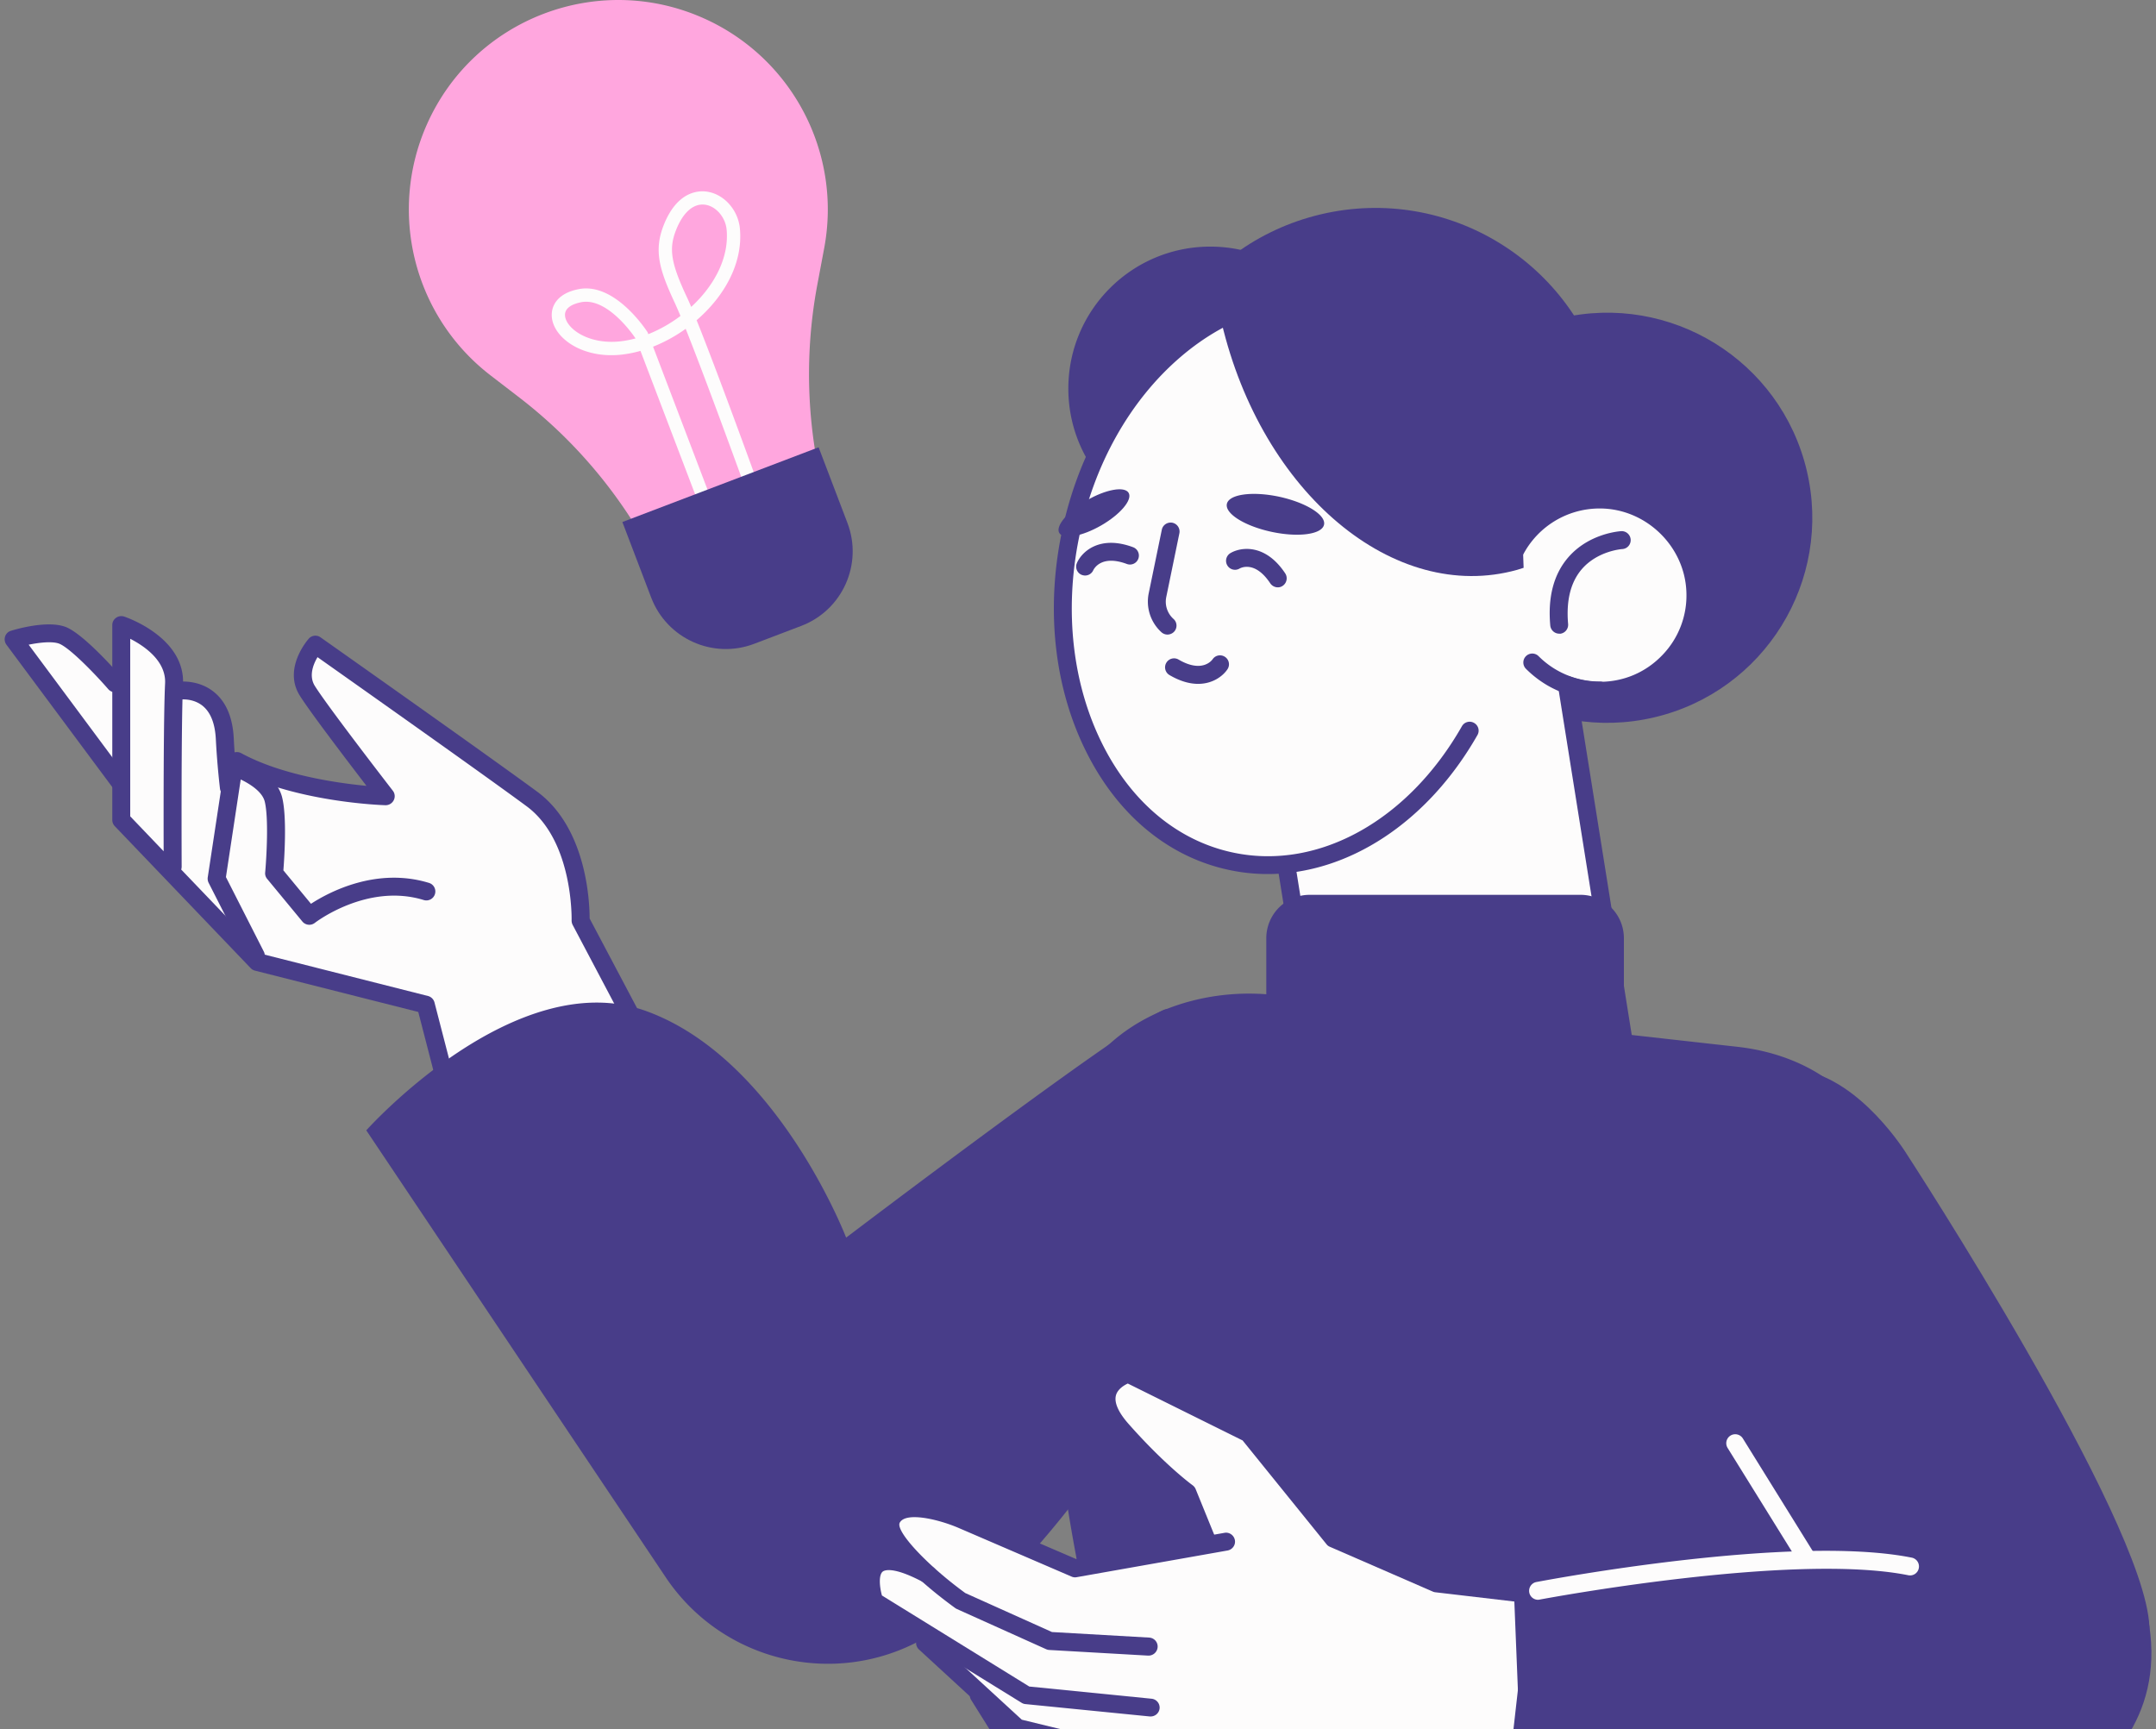 <svg xmlns="http://www.w3.org/2000/svg" width="369" height="296" fill="none"><rect width="100%" height="100%" fill="#808080" stroke="none"/><path fill="#483D89" d="M244.722 115.715c21.823-5.154 35.337-27.023 30.184-48.846-5.153-21.824-27.022-35.338-48.846-30.185-21.823 5.153-35.338 27.022-30.184 48.846 5.153 21.824 27.022 35.338 48.846 30.185z"/><path fill="#483D89" d="M283.14 122.779c18.864-4.454 30.545-23.357 26.091-42.221-4.455-18.864-23.358-30.545-42.221-26.09-18.864 4.453-30.546 23.356-26.091 42.22 4.454 18.864 23.357 30.545 42.221 26.091z"/><path fill="#FDFCFC" d="M258.682 95.576c2.485-5.936 8.36-10.109 15.201-10.063 8.636.046 15.923 7.087 16.26 15.708.368 9.341-7.102 17.027-16.352 17.027-1.979 0-3.881-.369-5.629-1.013l12.961 81.238-21.751 3.466c-16.49 2.623-31.983-8.605-34.606-25.08l-11.811-73.982 45.727-7.301z"/><path fill="#483D89" d="M254.586 203.872c-15.324 0-28.853-11.152-31.338-26.752l-11.812-73.982a1.5 1.5 0 0 1 .276-1.135c.246-.322.599-.552.998-.614l44.913-7.163a17.856 17.856 0 0 1 16.276-10.216c9.433.046 17.425 7.762 17.793 17.18.2 4.924-1.58 9.587-4.985 13.131-3.405 3.543-7.992 5.491-12.901 5.491-1.257 0-2.5-.138-3.742-.399l12.578 78.86a1.517 1.517 0 0 1-1.273 1.749l-21.751 3.467a35.296 35.296 0 0 1-5.032.383zm-39.882-99.721 11.566 72.478c2.5 15.616 17.241 26.308 32.857 23.807l20.248-3.236-12.717-79.735a1.538 1.538 0 0 1 2.04-1.687c1.672.613 3.39.92 5.108.92 4.081 0 7.87-1.61 10.692-4.556a14.669 14.669 0 0 0 4.126-10.875c-.306-7.808-6.918-14.19-14.741-14.235h-.077a14.79 14.79 0 0 0-13.698 9.127 1.5 1.5 0 0 1-1.181.92l-44.223 7.072z"/><path fill="#483D89" d="M266.864 108.461a1.546 1.546 0 0 1-1.534-1.396c-.444-4.878.599-8.805 3.084-11.673 3.589-4.142 8.85-4.464 9.065-4.48a1.54 1.54 0 0 1 1.611 1.458 1.528 1.528 0 0 1-1.442 1.61c-.046 0-4.218.292-6.934 3.452-1.902 2.224-2.684 5.369-2.331 9.372a1.544 1.544 0 0 1-1.396 1.672c-.015-.015-.061-.015-.123-.015zm-59.721-17.656c13.42 0 24.298-10.878 24.298-24.297 0-13.42-10.878-24.298-24.298-24.298-13.419 0-24.297 10.878-24.297 24.298 0 13.419 10.878 24.297 24.297 24.297zm66.679 28.915c-3.205 0-6.365-.859-9.111-2.485a18.208 18.208 0 0 1-3.544-2.761 1.528 1.528 0 0 1 0-2.163 1.528 1.528 0 0 1 2.163 0 14.8 14.8 0 0 0 10.492 4.341c.844 0 1.534.691 1.534 1.534 0 .844-.675 1.534-1.534 1.534z"/><path fill="#FDFCFC" d="M259.073 87.584c-2.224-18.423-13.115-33.24-28.669-36.37-20.739-4.188-41.908 13.974-47.261 40.558-5.369 26.583 7.102 51.525 27.841 55.697 15.554 3.145 31.354-6.289 40.527-22.411l7.562-37.474z"/><path fill="#483D89" d="M216.997 149.601c-2.102 0-4.219-.199-6.305-.629-10.507-2.116-19.312-9.326-24.773-20.278-5.415-10.83-6.933-24.053-4.264-37.244 2.653-13.192 9.188-24.789 18.376-32.673 9.296-7.977 20.202-11.198 30.694-9.081 15.785 3.19 27.519 17.977 29.897 37.704a1.515 1.515 0 0 1-1.335 1.703 1.514 1.514 0 0 1-1.702-1.335c-2.209-18.377-12.993-32.136-27.458-35.05-9.556-1.933-19.542 1.058-28.102 8.405-8.666 7.44-14.833 18.438-17.364 30.956-2.531 12.516-1.104 25.049 4.004 35.265 5.046 10.093 13.084 16.704 22.641 18.637 14.465 2.93 29.728-5.583 38.9-21.674a1.516 1.516 0 0 1 2.087-.568c.736.414.997 1.35.567 2.086-8.529 14.956-22.119 23.776-35.863 23.776z"/><path fill="#483D89" d="M260.768 97.186c-.368.123-.736.246-1.12.353-21.03 5.845-43.671-13.115-50.574-42.337-.077-.337-.138-.66-.215-.997 6.918-3.926 14.527-5.414 22.089-3.773 17.564 3.85 29.329 23.423 29.82 46.754zm-67.601-12.823c.691 1.18-1.426 3.681-4.694 5.568-3.282 1.887-6.488 2.47-7.178 1.288-.691-1.18 1.426-3.681 4.693-5.568 3.283-1.902 6.489-2.47 7.179-1.288z"/><path fill="#483D89" d="M226.608 89.808c-.353 1.657-4.356 2.21-8.958 1.227-4.587-.981-8.023-3.114-7.67-4.785.353-1.657 4.356-2.21 8.958-1.228 4.587.997 8.023 3.13 7.67 4.786zm-26.797 18.806c-.368 0-.736-.138-1.028-.398a7.08 7.08 0 0 1-2.178-6.673l2.24-10.876c.168-.828.981-1.35 1.81-1.196a1.537 1.537 0 0 1 1.196 1.81l-2.239 10.875a3.958 3.958 0 0 0 1.242 3.789 1.53 1.53 0 0 1 .108 2.163 1.586 1.586 0 0 1-1.151.506zm18.88-8.084c-.491 0-.981-.245-1.288-.69-2.654-4.003-5.139-2.592-5.246-2.53a1.531 1.531 0 0 1-2.102-.538 1.531 1.531 0 0 1 .537-2.101c1.749-1.043 5.967-1.672 9.372 3.466a1.549 1.549 0 0 1-.429 2.133 1.44 1.44 0 0 1-.844.26zm-32.975-2.024c-.2 0-.414-.046-.614-.123a1.527 1.527 0 0 1-.797-1.994c.797-1.887 3.835-4.878 9.617-2.73a1.528 1.528 0 0 1 .905 1.963 1.526 1.526 0 0 1-1.978.905c-4.326-1.61-5.599.797-5.737 1.074a1.522 1.522 0 0 1-1.396.905zm19.343 18.545c-1.396 0-3.037-.414-4.893-1.503a1.532 1.532 0 0 1-.552-2.102 1.532 1.532 0 0 1 2.101-.552c3.988 2.332 5.66.184 5.829-.061a1.526 1.526 0 0 1 2.117-.399c.69.46.89 1.396.43 2.101-.721 1.105-2.455 2.516-5.032 2.516z"/><path fill="#FDFCFC" d="m108.757 173.715-8.606-16.306c.031-1.887-.107-14.987-8.651-21.276-8.713-6.412-36.784-26.215-37.075-26.414a.758.758 0 0 0-1.013.123c-.169.184-4.05 4.647-1.472 8.789 1.917 3.068 9.633 13.131 12.455 16.797-4.203-.307-15.508-1.488-23.47-5.829a.776.776 0 0 0-1.042.306c-.123.215-.108.445-.03.66a.672.672 0 0 0-.292.107l-.046.046a124.821 124.821 0 0 1-.292-4.295c-.169-3.328-1.196-5.798-3.052-7.332-2.47-2.025-5.446-1.626-5.569-1.61-.03 0-.046.015-.076.03 0-.122.015-.261.015-.383.368-7.44-9.142-10.707-9.556-10.845a.745.745 0 0 0-.69.107.756.756 0 0 0-.323.629v9.112c-1.365-1.55-6.412-7.102-9.035-8.084-2.99-1.12-8.605.613-8.835.675a.801.801 0 0 0-.506.491.79.79 0 0 0 .107.69l18.07 24.313a.532.532 0 0 0 .2.169v5.982c0 .199.076.383.214.537l23.27 24.313a.76.76 0 0 0 .368.215l28.393 7.178 3.59 13.913c.061.215.2.384.398.491.108.062.23.077.353.077a.86.86 0 0 0 .276-.046l31.523-12.241a.795.795 0 0 0 .445-.445.786.786 0 0 0-.046-.644z"/><path fill="#483D89" d="M196.498 313.273s-17.763-48.335-17.257-98.648c.107-10.001 4.08-28.393 8.314-33.471 6.581-7.899 18.653-12.179 30.556-10.845l79.274 8.867c13.975 1.564 24.145 10.43 24.298 21.199l1.365 97.789c.184 12.823-13.775 23.622-30.725 23.76-49.515.415-97.85 8.652-95.825-8.651zm-88.42-137.671a1.539 1.539 0 0 1-1.365-.813l-8.698-16.475a1.663 1.663 0 0 1-.184-.767c0-.138.322-13.637-7.716-19.558-7.623-5.629-30.203-21.567-35.771-25.509-.721 1.212-1.534 3.206-.46 4.924 2.255 3.605 13.238 17.794 13.345 17.932a1.52 1.52 0 0 1 .153 1.641 1.552 1.552 0 0 1-1.41.844c-.645-.016-15.77-.537-26.17-6.213-.736-.399-1.012-1.334-.613-2.086a1.554 1.554 0 0 1 2.086-.614c6.918 3.774 16.459 5.124 21.444 5.599-3.344-4.371-9.71-12.716-11.428-15.477-2.883-4.633 1.366-9.495 1.55-9.71a1.517 1.517 0 0 1 2.024-.23c.277.199 28.363 20.002 37.076 26.414 8.575 6.32 8.973 19.175 8.973 21.706l8.529 16.121a1.528 1.528 0 0 1-.644 2.071c-.23.154-.476.2-.721.2zM20.4 135.274a1.51 1.51 0 0 1-1.228-.613l-18.07-24.313a1.563 1.563 0 0 1-.23-1.396c.154-.476.522-.844.997-.982.614-.199 6.151-1.856 9.327-.675 2.99 1.12 8.559 7.409 9.648 8.652a1.53 1.53 0 0 1-.153 2.162 1.53 1.53 0 0 1-2.163-.153c-2.316-2.669-6.657-7.133-8.421-7.792-1.166-.43-3.33-.2-5.2.184l16.704 22.487a1.528 1.528 0 0 1-.322 2.148 1.411 1.411 0 0 1-.89.291z"/><path fill="#483D89" d="M76.558 187.842c-.69 0-1.304-.46-1.488-1.15l-3.482-13.483-27.949-7.072a1.571 1.571 0 0 1-.736-.429L19.648 141.41a1.523 1.523 0 0 1-.43-1.058v-33.364c0-.491.23-.951.645-1.242.399-.292.92-.368 1.38-.215.43.138 10.477 3.59 10.079 11.612-.338 6.826-.23 30.94-.23 31.185 0 .184-.031.353-.077.506l13.836 14.45 28.409 7.194c.536.138.966.568 1.104 1.105l3.712 14.357a1.528 1.528 0 0 1-1.104 1.872c-.154.015-.276.03-.414.03zm-54.271-48.119 5.721 5.982c-.015-6.504-.03-23.086.246-28.715.2-3.866-3.544-6.412-5.967-7.655v30.388z"/><path fill="#483D89" d="M39.165 136.317a1.525 1.525 0 0 1-1.519-1.35c-.015-.153-.476-3.942-.706-8.452-.138-2.653-.874-4.555-2.224-5.675-1.656-1.365-3.773-1.12-3.789-1.105-.828.138-1.61-.46-1.733-1.303a1.527 1.527 0 0 1 1.304-1.734c.138-.015 3.451-.46 6.166 1.78 2.04 1.672 3.16 4.325 3.344 7.884.215 4.402.675 8.191.69 8.222a1.514 1.514 0 0 1-1.334 1.703c-.077.03-.138.03-.2.03z"/><path fill="#483D89" d="M43.791 165.155a1.52 1.52 0 0 1-1.365-.843l-6.718-13.207a1.613 1.613 0 0 1-.154-.921l2.9-19.113c.06-.445.322-.828.705-1.074.383-.23.844-.306 1.273-.168.69.215 6.765 2.239 7.854 6.642.844 3.359.383 10.338.215 12.501l4.724 5.722c3.022-1.963 11.167-6.335 20.202-3.574a1.53 1.53 0 0 1 1.013 1.917 1.537 1.537 0 0 1-1.918 1.013c-9.664-2.976-18.545 3.835-18.637 3.911a1.542 1.542 0 0 1-2.132-.23l-6.029-7.301a1.466 1.466 0 0 1-.337-1.12c.215-2.408.629-9.281-.077-12.118-.414-1.657-2.47-2.992-4.11-3.774l-2.532 16.705 6.489 12.762a1.532 1.532 0 0 1-.675 2.056c-.215.153-.46.214-.69.214zm123.974 109.938-9.864 5.476c-15.186 8.437-34.299 3.82-43.963-10.599L62.69 193.472s25.509-28.562 47.95-20.401c22.442 8.16 34.177 38.762 34.177 38.762s46.586-35.372 54.24-38.931c7.639-3.574 26.859 44.546-31.292 102.191z"/><path fill="#FDFCFC" d="m263.233 272.286-17.226-2.025-17.318-7.531-14.45-17.871a.574.574 0 0 0-.261-.199l-20.555-10.201a.736.736 0 0 0-.567-.046c-.138.046-3.298 1.028-4.081 3.789-.583 2.04.307 4.418 2.639 7.056 5.829 6.596 10.231 10.017 11.167 10.722l3.19 7.839-21.69 3.835-19.082-8.207c-1.074-.46-10.507-4.402-13.023.077-1.089 1.932.675 4.786 3.175 7.516-2.546-.859-4.402-.798-5.583.215-2.332 1.994-.829 6.58-.644 7.087a.75.75 0 0 0 .322.398l9.495 5.875a.755.755 0 0 0-.997.108c-.292.307-.261.797.046 1.089l8.958 8.237a.823.823 0 0 0 .092.537l5.691 9.096a.842.842 0 0 0 .353.307l17.349 7.148c.076.031.153.046.23.062l37.735 3.252a56.076 56.076 0 0 0 19.051-1.657l12.517-3.329a.752.752 0 0 0 .568-.659l3.574-31.63c.046-.46-.246-.844-.675-.89z"/><path fill="#483D89" d="M196.579 283.376h-.092l-16.92-.966a1.607 1.607 0 0 1-.536-.138l-15.232-6.857a2.454 2.454 0 0 1-.277-.153c-4.54-3.298-14.833-11.459-12.21-16.137 2.838-5.062 12.855-.89 13.99-.399l18.867 8.115 25.402-4.48c.829-.153 1.626.415 1.78 1.243.153.828-.414 1.626-1.243 1.779l-25.847 4.571a1.428 1.428 0 0 1-.874-.107l-19.297-8.314c-3.451-1.488-9.035-2.807-10.093-.92-.798 1.426 4.632 7.271 11.213 12.057l14.833 6.672 16.643.951a1.532 1.532 0 0 1 1.442 1.626 1.557 1.557 0 0 1-1.549 1.457z"/><path fill="#483D89" d="M196.947 293.792h-.153l-21.276-2.117a1.447 1.447 0 0 1-.659-.215l-26.016-16.06a1.501 1.501 0 0 1-.644-.798c-.2-.567-1.841-5.599.874-7.93 2.009-1.718 5.446-1.227 10.477 1.488a1.528 1.528 0 0 1 .629 2.071 1.527 1.527 0 0 1-2.071.628c-5.369-2.883-6.795-2.055-7.041-1.856-.705.599-.537 2.593-.123 4.081l25.218 15.585 20.923 2.086a1.532 1.532 0 0 1 1.381 1.672 1.54 1.54 0 0 1-1.519 1.365z"/><path fill="#483D89" d="M197.49 302.98c-.123 0-.246-.015-.369-.046l-23.346-5.691a1.457 1.457 0 0 1-.675-.368l-15.815-14.542a1.528 1.528 0 0 1-.092-2.162 1.53 1.53 0 0 1 2.163-.093l15.523 14.266 22.963 5.599a1.514 1.514 0 0 1 1.12 1.856 1.505 1.505 0 0 1-1.472 1.181z"/><path fill="#483D89" d="M233.013 311.371c-1.626 0-3.237-.061-4.863-.215l-37.735-3.252a1.45 1.45 0 0 1-.444-.107l-17.349-7.148a1.615 1.615 0 0 1-.721-.599l-5.691-9.096a1.542 1.542 0 0 1 .491-2.117 1.54 1.54 0 0 1 2.116.491l5.431 8.682 16.674 6.857 37.504 3.237c6.152.537 12.287 0 18.254-1.596l11.505-3.052 3.283-29.068-15.831-1.857a1.38 1.38 0 0 1-.429-.122l-17.594-7.655a1.377 1.377 0 0 1-.583-.444l-14.358-17.763-19.65-9.741c-.66.307-1.733.966-2.025 2.009-.337 1.228.399 2.915 2.148 4.894 6.258 7.087 10.921 10.477 10.968 10.507.23.169.414.399.521.66l3.313 8.145a1.53 1.53 0 0 1-.843 1.994c-.783.307-1.688-.061-1.994-.844l-3.145-7.746c-1.258-.951-5.553-4.387-11.121-10.691-2.516-2.854-3.467-5.461-2.807-7.778.905-3.16 4.448-4.264 4.602-4.31a1.486 1.486 0 0 1 1.119.092l20.555 10.201c.2.092.368.245.506.414l14.343 17.732 17.042 7.409 17.119 2.01a1.537 1.537 0 0 1 1.35 1.702l-3.575 31.63a1.522 1.522 0 0 1-1.135 1.304l-12.517 3.329a55.427 55.427 0 0 1-14.434 1.902zm37.494-119.985h-46.356a7.43 7.43 0 0 1-7.424-7.424v-23.378a7.43 7.43 0 0 1 7.424-7.424h46.356a7.43 7.43 0 0 1 7.424 7.424v23.378a7.43 7.43 0 0 1-7.424 7.424z"/><path fill="#483D89" d="M259.111 272.409c2.516 1.135 62.232-11.551 62.232-11.551s41.908-13.775 46.525 17.487c4.617 31.262-38.241 38.748-38.241 38.748l-68.69.674-1.826-45.358z"/><path fill="#483D89" d="m275.904 232.741 32.643 38.763s60.146 25.218 59.317 6.826c-.828-18.392-41.631-80.962-41.631-80.962s-30.602-49.638-50.329 35.373z"/><path fill="#FDFCFC" d="M263.238 273.82a1.526 1.526 0 0 1-1.503-1.242c-.153-.829.384-1.642 1.212-1.795 1.779-.338 43.794-8.268 64.257-4.173a1.53 1.53 0 0 1 1.196 1.811 1.517 1.517 0 0 1-1.81 1.196c-19.88-3.973-62.661 4.096-63.091 4.172a1.174 1.174 0 0 1-.261.031z"/><path fill="#FDFCFC" d="M309.227 268.282c-.506 0-1.012-.26-1.304-.721l-12.241-19.726a1.54 1.54 0 0 1 .491-2.117 1.539 1.539 0 0 1 2.117.491l12.241 19.726c.445.721.23 1.673-.491 2.117-.245.169-.537.23-.813.23z"/><path fill="#FFA6DE" d="M73.112 21.19c-6.779 15.131-2.305 32.945 10.84 43.056l4.954 3.811a82.982 82.982 0 0 1 26.931 36.232l.445 1.176 28.073-10.693-.445-1.175a83.013 83.013 0 0 1-4.006-44.962l1.153-6.14c3.07-16.296-5.444-32.569-20.575-39.347-18.065-8.103-39.28-.023-47.37 18.041z"/><path fill="#FDFCFC" d="M120.47 86.487c-.457 0-.89-.285-1.061-.73l-9.792-25.7a20.172 20.172 0 0 1-3.309.651c-6.436.685-11.309-2.659-11.834-6.196-.285-1.94.753-4.28 4.565-5.022 6.185-1.21 11.526 6.973 11.754 7.315.045.069.08.137.103.217l.068.171a23.957 23.957 0 0 0 5.5-3.115 85.38 85.38 0 0 0-.947-2.18c-2.67-5.694-3.594-8.946-2.008-13.146 2.271-5.98 5.957-6.162 7.44-5.957 2.933.4 5.375 3.104 5.683 6.31.571 5.946-2.682 11.64-7.406 15.703 3.595 8.924 10.042 26.738 10.362 27.628a1.138 1.138 0 0 1-.685 1.46 1.139 1.139 0 0 1-1.461-.684c-.079-.217-6.436-17.78-10.087-26.932a26.168 26.168 0 0 1-5.581 3.059l9.757 25.619a1.134 1.134 0 0 1-.662 1.472 1.525 1.525 0 0 1-.399.057zm-20.165-34.84c-.273 0-.559.023-.833.08-1.13.217-2.99.833-2.75 2.442.32 2.157 4.029 4.805 9.335 4.268a17.751 17.751 0 0 0 2.716-.513c-.605-.913-4.439-6.277-8.468-6.277zM120.23 35.01c-1.826 0-3.48 1.62-4.587 4.53-1.187 3.139-.776 5.592 1.94 11.367.205.433.445.98.719 1.62 3.903-3.583 6.516-8.388 6.059-13.226-.205-2.146-1.837-4.017-3.708-4.268a5.279 5.279 0 0 0-.423-.023z"/><path fill="#483D89" d="m137.128 107.131-8.034 3.058c-7.053 2.693-14.95-.856-17.643-7.908l-4.93-12.93 33.585-12.792 4.93 12.94c2.693 7.042-.845 14.95-7.908 17.632z"/></svg>